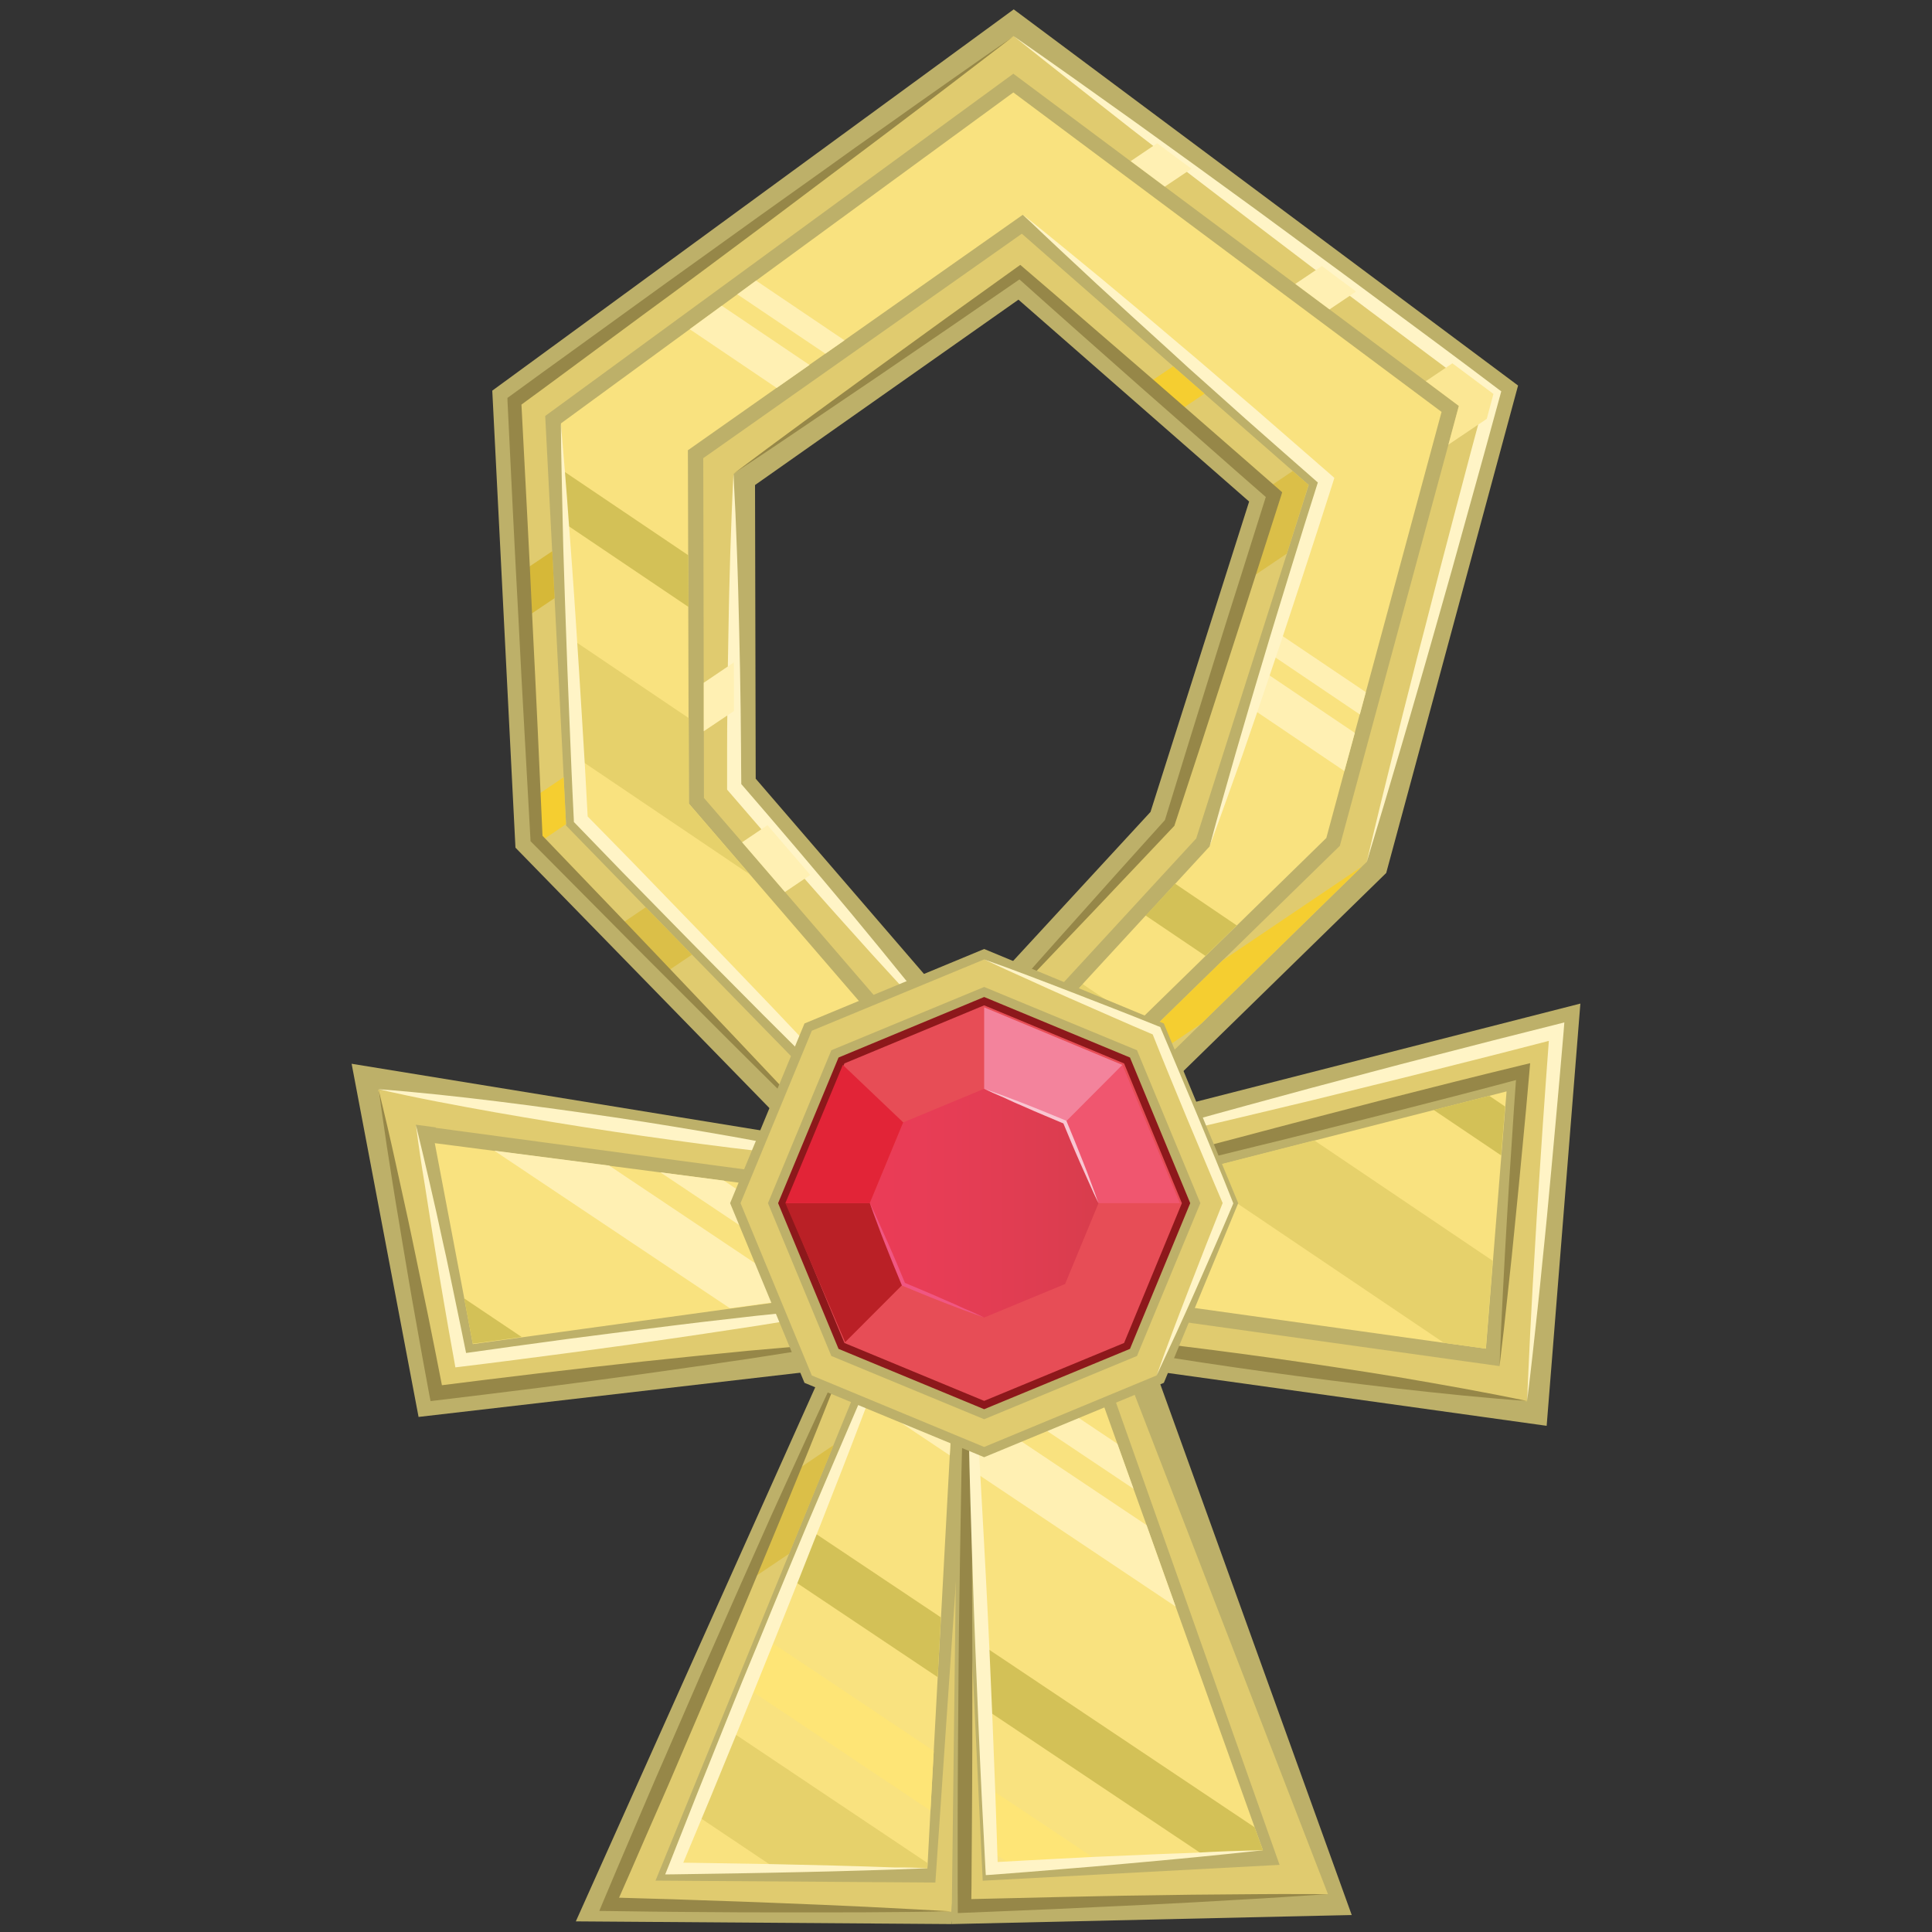 <svg xmlns="http://www.w3.org/2000/svg" xml:space="preserve" id="Layer_1" x="0" y="0" style="enable-background:new 0 0 2000 2000" version="1.1" viewBox="0 0 2000 2000">
  <rect x="0" y="0" width="2000" height="2000" fill="#333333" stroke="none"/>
  <style>
    .st0{fill:#bdb069}.st1{fill:#e0cb6f}.st2{fill:#f9e27f}.st3{fill:#fff0b3}.st4{fill:#d3c157}.st5{fill:#e6d16b}.st6{fill:#fff4c6}.st7{fill:#968748}.st8{fill:#fee576}.st10{fill:#f5ce30}.st11{fill:#dbbf48}
  </style>
  <path d="m782.3 806.1-.7-304 272.7-191.9 238.8 209L1191 840.5 995.1 1053 782.3 806.1zm818.8 669.9 34.9-437.1-459.6 117.4L1435 903.7l136.5-504.6L1049.4 9.7 509.6 404.4l24 473.1L825 1176.3l-461-75.1 69.3 365.6 418.6-48.5L596.1 1989l389 2.8 82.6-590.2 533.4 74.4z" class="st0"/>
  <path d="m1338.2 487.6-91.5-80-32.4-28.5-123.7-108.3-32.5-28.5-.4-.3-19.1 13.5L728 474.3l.1 41.1.4 191.4.1 50.2.1 69 39.6 45.9 44.3 51.5 181.1 210.2L1238.3 868l93.9-294.9 22.6-71.1-16.6-14.4zm-47.9 113.7L1210.6 852l-216 234.6-155.8-180.9-44.3-51.5-34.4-39.8-.1-78.4-.1-50.2-.4-191.4v-3.8l296.3-208.7 8.1 7.2 123.7 108.3 32.4 28.5 91.5 80 7.3 6.3-28.5 89.1zm-280.2 737-4.2 61.2 75.9-51.2-71.7-10zm-72.2-123-221.5-227-26.4 17.8L880 1201l-391.7-58.8-37.5 25.3 465.3 62.6 41.2 5.6-19.4-20.4zm400.3-727.7-91.5-80-32.4-28.5-123.7-108.3-32.5-28.5-.4-.3-19.1 13.5L728 474.3l.1 41.1.4 191.4.1 50.2.1 69 39.6 45.9 44.3 51.5 181.1 210.2L1238.3 868l93.9-294.9 22.6-71.1-16.6-14.4zm-47.9 113.7L1210.6 852l-216 234.6-155.8-180.9-44.3-51.5-34.4-39.8-.1-78.4-.1-50.2-.4-191.4v-3.8l296.3-208.7 8.1 7.2 123.7 108.3 32.4 28.5 91.5 80 7.3 6.3-28.5 89.1zm47.9-113.7-91.5-80-32.4-28.5-123.7-108.3-32.5-28.5-.4-.3-19.1 13.5L728 474.3l.1 41.1.4 191.4.1 50.2.1 69 39.6 45.9 44.3 51.5 181.1 210.2L1238.3 868l93.9-294.9 22.6-71.1-16.6-14.4zm-47.9 113.7L1210.6 852l-216 234.6-155.8-180.9-44.3-51.5-34.4-39.8-.1-78.4-.1-50.2-.4-191.4v-3.8l296.3-208.7 8.1 7.2 123.7 108.3 32.4 28.5 91.5 80 7.3 6.3-28.5 89.1zm-280.2 737-4.2 61.2 75.9-51.2-71.7-10zm328.1-850.7-91.5-80-32.4-28.5-123.7-108.3-32.5-28.5-.4-.3-19.1 13.5L728 474.3l.1 41.1.4 191.4.1 50.2.1 69 39.6 45.9 44.3 51.5 181.1 210.2L1238.3 868l93.9-294.9 22.6-71.1-16.6-14.4zm-47.9 113.7L1210.6 852l-216 234.6-155.8-180.9-44.3-51.5-34.4-39.8-.1-78.4-.1-50.2-.4-191.4v-3.8l296.3-208.7 8.1 7.2 123.7 108.3 32.4 28.5 91.5 80 7.3 6.3-28.5 89.1zm47.9-113.7-91.5-80-32.4-28.5-123.7-108.3-32.5-28.5-.4-.3-19.1 13.5L728 474.3l.1 41.1.4 191.4.1 50.2.1 69 39.6 45.9 44.3 51.5 181.1 210.2L1238.3 868l93.9-294.9 22.6-71.1-16.6-14.4zm-47.9 113.7L1210.6 852l-216 234.6-155.8-180.9-44.3-51.5-34.4-39.8-.1-78.4-.1-50.2-.4-191.4v-3.8l296.3-208.7 8.1 7.2 123.7 108.3 32.4 28.5 91.5 80 7.3 6.3-28.5 89.1zm-280.2 737-4.2 61.2 75.9-51.2-71.7-10zm328.1-850.7-91.5-80-32.4-28.5-123.7-108.3-32.5-28.5-.4-.3-19.1 13.5L728 474.3l.1 41.1.4 191.4.1 50.2.1 69 39.6 45.9 44.3 51.5 181.1 210.2L1238.3 868l93.9-294.9 22.6-71.1-16.6-14.4zm-47.9 113.7L1210.6 852l-216 234.6-155.8-180.9-44.3-51.5-34.4-39.8-.1-78.4-.1-50.2-.4-191.4v-3.8l296.3-208.7 8.1 7.2 123.7 108.3 32.4 28.5 91.5 80 7.3 6.3-28.5 89.1zm47.9-113.7-91.5-80-32.4-28.5-123.7-108.3-32.5-28.5-.4-.3-19.1 13.5L728 474.3l.1 41.1.4 191.4.1 50.2.1 69 39.6 45.9 44.3 51.5 181.1 210.2L1238.3 868l93.9-294.9 22.6-71.1-16.6-14.4zm-47.9 113.7L1210.6 852l-216 234.6-155.8-180.9-44.3-51.5-34.4-39.8-.1-78.4-.1-50.2-.4-191.4v-3.8l296.3-208.7 8.1 7.2 123.7 108.3 32.4 28.5 91.5 80 7.3 6.3-28.5 89.1zm-280.2 737-4.2 61.2 75.9-51.2-71.7-10zm328.1-850.7-91.5-80-32.4-28.5-123.7-108.3-32.5-28.5-.4-.3-19.1 13.5L728 474.3l.1 41.1.4 191.4.1 50.2.1 69 39.6 45.9 44.3 51.5 181.1 210.2L1238.3 868l93.9-294.9 22.6-71.1-16.6-14.4zm-47.9 113.7L1210.6 852l-216 234.6-155.8-180.9-44.3-51.5-34.4-39.8-.1-78.4-.1-50.2-.4-191.4v-3.8l296.3-208.7 8.1 7.2 123.7 108.3 32.4 28.5 91.5 80 7.3 6.3-28.5 89.1zm47.9-113.7-91.5-80-32.4-28.5-123.7-108.3-32.5-28.5-.4-.3-19.1 13.5L728 474.3l.1 41.1.4 191.4.1 50.2.1 69 39.6 45.9 44.3 51.5 181.1 210.2L1238.3 868l93.9-294.9 22.6-71.1-16.6-14.4zm-47.9 113.7L1210.6 852l-216 234.6-155.8-180.9-44.3-51.5-34.4-39.8-.1-78.4-.1-50.2-.4-191.4v-3.8l296.3-208.7 8.1 7.2 123.7 108.3 32.4 28.5 91.5 80 7.3 6.3-28.5 89.1zm-280.2 737-4.2 61.2 75.9-51.2-71.7-10zm328.1-850.7-91.5-80-32.4-28.5-123.7-108.3-32.5-28.5-.4-.3-19.1 13.5L728 474.3l.1 41.1.4 191.4.1 50.2.1 69 39.6 45.9 44.3 51.5 181.1 210.2L1238.3 868l93.9-294.9 22.6-71.1-16.6-14.4zm-47.9 113.7L1210.6 852l-216 234.6-155.8-180.9-44.3-51.5-34.4-39.8-.1-78.4-.1-50.2-.4-191.4v-3.8l296.3-208.7 8.1 7.2 123.7 108.3 32.4 28.5 91.5 80 7.3 6.3-28.5 89.1zm47.9-113.7-91.5-80-32.4-28.5-123.7-108.3-32.5-28.5-.4-.3-19.1 13.5L728 474.3l.1 41.1.4 191.4.1 50.2.1 69 39.6 45.9 44.3 51.5 181.1 210.2L1238.3 868l93.9-294.9 22.6-71.1-16.6-14.4zm-47.9 113.7L1210.6 852l-216 234.6-155.8-180.9-44.3-51.5-34.4-39.8-.1-78.4-.1-50.2-.4-191.4v-3.8l296.3-208.7 8.1 7.2 123.7 108.3 32.4 28.5 91.5 80 7.3 6.3-28.5 89.1zm47.9-113.7-91.5-80-32.4-28.5-123.7-108.3-32.5-28.5-.4-.3-19.1 13.5L728 474.3l.1 41.1.4 191.4.1 50.2.1 69 39.6 45.9 44.3 51.5 181.1 210.2L1238.3 868l93.9-294.9 22.6-71.1-16.6-14.4zm-47.9 113.7L1210.6 852l-216 234.6-155.8-180.9-44.3-51.5-34.4-39.8-.1-78.4-.1-50.2-.4-191.4v-3.8l296.3-208.7 8.1 7.2 123.7 108.3 32.4 28.5 91.5 80 7.3 6.3-28.5 89.1zm47.9-113.7-91.5-80-32.4-28.5-123.7-108.3-32.5-28.5-.4-.3-19.1 13.5L728 474.3l.1 41.1.4 191.4.1 50.2.1 69 39.6 45.9 44.3 51.5 181.1 210.2L1238.3 868l93.9-294.9 22.6-71.1-16.6-14.4zm-47.9 113.7L1210.6 852l-216 234.6-155.8-180.9-44.3-51.5-34.4-39.8-.1-78.4-.1-50.2-.4-191.4v-3.8l296.3-208.7 8.1 7.2 123.7 108.3 32.4 28.5 91.5 80 7.3 6.3-28.5 89.1zm138 513.6-326.7 83.5 142.1-138.9L1409.9 897l5.1-4.9 124-458.5 7-25.7-42.5-31.7-99.7-74.4-35.5-26.4-135-100.7-35.5-26.4-148.7-111-516.7 378.1 8.8 175.6 2.5 48.7 9.4 185.5 2.2 43.1 3.4 3.5 83.3 85.4 47.8 49.1 190 194.9-391.7-58.8-96.7-14.4 13.5 70.7 46.3 244.2 183.2-22.6 91.3-11.2 155.7-19.2-57.2 132.6-49.5 114.8-144.4 334.6 354.4 7.3 50.5-517.7 8.4-85.7 98.3 13.7 438.7 61.2 30-377.4.4-4.9-182.7 46.5zm124 299.3-370.6-51.8-99.9-14-71.7-10-4.2 61.2-5.9 85.3-31.7 463.9-289.7-2 138.3-338.5 45.9-112.4 60.2-147.3-135.2 18-93 12.3-218.1 29-43.5-229-2.8-14.6 20.3 2.7 465.3 62.6 41.2 5.6-19.6-20.2-221.3-226.7-47.8-49.1-82.5-84.6v-1.4l-2.5-48.7-9.4-185.3-2.5-48.7-7.2-139.9L1049 76.3l121.3 90.5 35.5 26.4 135 100.7 35.5 26.4 99.7 74.4 34.2 25.5-10.8 40.1L1387 875.6l-121.8 119-166.3 162.4-102.8 100.4 355.1-90.6 194.3-49.7 31.3-8-24.5 305.1zm-220.2-841.1 22.6-71.1-16.4-14.4-91.5-80-32.4-28.5-123.7-108.3-32.5-28.5-.4-.3-19.1 13.5L728 474.3l.1 41.1.4 191.4.1 50.2.1 69 39.6 45.9 44.3 51.5 181.1 210.2L1238.3 868l93.8-294.9zm-337.6 513.4L838.8 905.7l-44.3-51.5-34.4-39.8-.1-78.4-.1-50.2-.4-191.4v-3.8l296.3-208.7 8.1 7.2 123.7 108.3 32.4 28.5 91.5 80 7.3 6.3-28.3 89.2-79.9 250.6-216.1 234.5zm343.7-598.9-91.5-80-32.4-28.5-123.7-108.3-32.5-28.5-.4-.3-19.1 13.5L728 474.3l.1 41.1.4 191.4.1 50.2.1 69 39.6 45.9 44.3 51.5 181.1 210.2L1238.3 868l93.9-294.9 22.6-71.1-16.6-14.4zm-47.9 113.7L1210.6 852l-216 234.6-155.8-180.9-44.3-51.5-34.4-39.8-.1-78.4-.1-50.2-.4-191.4v-3.8l296.3-208.7 8.1 7.2 123.7 108.3 32.4 28.5 91.5 80 7.3 6.3-28.5 89.1zm47.9-113.7-91.5-80-32.4-28.5-123.7-108.3-32.5-28.5-.4-.3-19.1 13.5L728 474.3l.1 41.1.4 191.4.1 50.2.1 69 39.6 45.9 44.3 51.5 181.1 210.2L1238.3 868l93.9-294.9 22.6-71.1-16.6-14.4zm-47.9 113.7L1210.6 852l-216 234.6-155.8-180.9-44.3-51.5-34.4-39.8-.1-78.4-.1-50.2-.4-191.4v-3.8l296.3-208.7 8.1 7.2 123.7 108.3 32.4 28.5 91.5 80 7.3 6.3-28.5 89.1zm-280.2 737-4.2 61.2 75.9-51.2-71.7-10zm328.1-850.7-91.5-80-32.4-28.5-123.7-108.3-32.5-28.5-.4-.3-19.1 13.5L728 474.3l.1 41.1.4 191.4.1 50.2.1 69 39.6 45.9 44.3 51.5 181.1 210.2L1238.3 868l93.9-294.9 22.6-71.1-16.6-14.4zm-47.9 113.7L1210.6 852l-216 234.6-155.8-180.9-44.3-51.5-34.4-39.8-.1-78.4-.1-50.2-.4-191.4v-3.8l296.3-208.7 8.1 7.2 123.7 108.3 32.4 28.5 91.5 80 7.3 6.3-28.5 89.1zm47.9-113.7-91.5-80-32.4-28.5-123.7-108.3-32.5-28.5-.4-.3-19.1 13.5L728 474.3l.1 41.1.4 191.4.1 50.2.1 69 39.6 45.9 44.3 51.5 181.1 210.2L1238.3 868l93.9-294.9 22.6-71.1-16.6-14.4zm-47.9 113.7L1210.6 852l-216 234.6-155.8-180.9-44.3-51.5-34.4-39.8-.1-78.4-.1-50.2-.4-191.4v-3.8l296.3-208.7 8.1 7.2 123.7 108.3 32.4 28.5 91.5 80 7.3 6.3-28.5 89.1zm-280.2 737-4.2 61.2 75.9-51.2-71.7-10zm328.1-850.7-91.5-80-32.4-28.5-123.7-108.3-32.5-28.5-.4-.3-19.1 13.5L728 474.3l.1 41.1.4 191.4.1 50.2.1 69 39.6 45.9 44.3 51.5 181.1 210.2L1238.3 868l93.9-294.9 22.6-71.1-16.6-14.4zm-47.9 113.7L1210.6 852l-216 234.6-155.8-180.9-44.3-51.5-34.4-39.8-.1-78.4-.1-50.2-.4-191.4v-3.8l296.3-208.7 8.1 7.2 123.7 108.3 32.4 28.5 91.5 80 7.3 6.3-28.5 89.1zm47.9-113.7-91.5-80-32.4-28.5-123.7-108.3-32.5-28.5-.4-.3-19.1 13.5L728 474.3l.1 41.1.4 191.4.1 50.2.1 69 39.6 45.9 44.3 51.5 181.1 210.2L1238.3 868l93.9-294.9 22.6-71.1-16.6-14.4zm-47.9 113.7L1210.6 852l-216 234.6-155.8-180.9-44.3-51.5-34.4-39.8-.1-78.4-.1-50.2-.4-191.4v-3.8l296.3-208.7 8.1 7.2 123.7 108.3 32.4 28.5 91.5 80 7.3 6.3-28.5 89.1zm-280.2 737-4.2 61.2 75.9-51.2-71.7-10zm328.1-850.7-91.5-80-32.4-28.5-123.7-108.3-32.5-28.5-.4-.3-19.1 13.5L728 474.3l.1 41.1.4 191.4.1 50.2.1 69 39.6 45.9 44.3 51.5 181.1 210.2L1238.3 868l93.9-294.9 22.6-71.1-16.6-14.4zm-47.9 113.7L1210.6 852l-216 234.6-155.8-180.9-44.3-51.5-34.4-39.8-.1-78.4-.1-50.2-.4-191.4v-3.8l296.3-208.7 8.1 7.2 123.7 108.3 32.4 28.5 91.5 80 7.3 6.3-28.5 89.1zm47.9-113.7-91.5-80-32.4-28.5-123.7-108.3-32.5-28.5-.4-.3-19.1 13.5L728 474.3l.1 41.1.4 191.4.1 50.2.1 69 39.6 45.9 44.3 51.5 181.1 210.2L1238.3 868l93.9-294.9 22.6-71.1-16.6-14.4zm-47.9 113.7L1210.6 852l-216 234.6-155.8-180.9-44.3-51.5-34.4-39.8-.1-78.4-.1-50.2-.4-191.4v-3.8l296.3-208.7 8.1 7.2 123.7 108.3 32.4 28.5 91.5 80 7.3 6.3-28.5 89.1zm-280.2 737-4.2 61.2 75.9-51.2-71.7-10zm328.1-850.7-91.5-80-32.4-28.5-123.7-108.3-32.5-28.5-.4-.3-19.1 13.5L728 474.3l.1 41.1.4 191.4.1 50.2.1 69 39.6 45.9 44.3 51.5 181.1 210.2L1238.3 868l93.9-294.9 22.6-71.1-16.6-14.4zm-47.9 113.7L1210.6 852l-216 234.6-155.8-180.9-44.3-51.5-34.4-39.8-.1-78.4-.1-50.2-.4-191.4v-3.8l296.3-208.7 8.1 7.2 123.7 108.3 32.4 28.5 91.5 80 7.3 6.3-28.5 89.1zm47.9-113.7-91.5-80-32.4-28.5-123.7-108.3-32.5-28.5-.4-.3-19.1 13.5L728 474.3l.1 41.1.4 191.4.1 50.2.1 69 39.6 45.9 44.3 51.5 181.1 210.2L1238.3 868l93.9-294.9 22.6-71.1-16.6-14.4zm-47.9 113.7L1210.6 852l-216 234.6-155.8-180.9-44.3-51.5-34.4-39.8-.1-78.4-.1-50.2-.4-191.4v-3.8l296.3-208.7 8.1 7.2 123.7 108.3 32.4 28.5 91.5 80 7.3 6.3-28.5 89.1zm-280.2 737-4.2 61.2 75.9-51.2-71.7-10zm328.1-850.7-91.5-80-32.4-28.5-123.7-108.3-32.5-28.5-.4-.3-19.1 13.5L728 474.3l.1 41.1.4 191.4.1 50.2.1 69 39.6 45.9 44.3 51.5 181.1 210.2L1238.3 868l93.9-294.9 22.6-71.1-16.6-14.4zm-47.9 113.7L1210.6 852l-216 234.6-155.8-180.9-44.3-51.5-34.4-39.8-.1-78.4-.1-50.2-.4-191.4v-3.8l296.3-208.7 8.1 7.2 123.7 108.3 32.4 28.5 91.5 80 7.3 6.3-28.5 89.1zm47.9-113.7-91.5-80-32.4-28.5-123.7-108.3-32.5-28.5-.4-.3-19.1 13.5L728 474.3l.1 41.1.4 191.4.1 50.2.1 69 39.6 45.9 44.3 51.5 181.1 210.2L1238.3 868l93.9-294.9 22.6-71.1-16.6-14.4zm-47.9 113.7L1210.6 852l-216 234.6-155.8-180.9-44.3-51.5-34.4-39.8-.1-78.4-.1-50.2-.4-191.4v-3.8l296.3-208.7 8.1 7.2 123.7 108.3 32.4 28.5 91.5 80 7.3 6.3-28.5 89.1zm47.9-113.7-91.5-80-32.4-28.5-123.7-108.3-32.5-28.5-.4-.3-19.1 13.5L728 474.3l.1 41.1.4 191.4.1 50.2.1 69 39.6 45.9 44.3 51.5 181.1 210.2L1238.3 868l93.9-294.9 22.6-71.1-16.6-14.4zm-47.9 113.7L1210.6 852l-216 234.6-155.8-180.9-44.3-51.5-34.4-39.8-.1-78.4-.1-50.2-.4-191.4v-3.8l296.3-208.7 8.1 7.2 123.7 108.3 32.4 28.5 91.5 80 7.3 6.3-28.5 89.1z" class="st1"/>
  <path d="m1541.7 1134.4-57.4 14.7-123.6 31.6-127.9 32.7-289.4 73.9 35.9-35.1-229.7-29.9-65.8-8.6-53-6.9-119-15.4-61.7-8 30.6 161.1 8.8 46.9 50.8-7 215.5-29.7 79.4-10.9 35.4-4.9 43.9-6 29.5-4.1-7.6 18.7-11.4 27.9-9.1 22.4-20.5 50.4-55.6 136.6-20.5 50.4-25.3 62.1-20.5 50.4-18 44.2-35.4 87.1-22.4 55.1H960l.3-5.2 2.9-54.3 3.4-61.9 4.1-76.3 3.4-61.9 9.1-167.8 3.4-61.9 1.5-27.6 1.8-34.2 3.4-63 501.4 70.1 43.5 6 7.3-90.9 8.7-109.1 4.1-50.6 1.3-15.7-17.9 4.6zM1186 947.8l-65.2 70.8 57.5 38.9 69.6-68-61.9-41.7zm0 0-65.2 70.8 57.5 38.9 69.6-68-61.9-41.7zM1049 95.7 782.7 290.5l-19.4 14.2-16.1 11.8-33.2 24.3-133.3 97.5 2.5 49.1 2.8 55.3 6 119 6.2 123.2 3.2 63 386.1 396.2 118.7-116 72.1-70.4 69.6-68 32.4-31.6 92.7-90.6 18.7-69.2 10.7-39.6 5.2-19.2 6.3-23 78.4-290.1L1049 95.7zm273.5 559.2-7.2 22.4-5.9 18.7-12.2 38.6-45 141.6-35.8 38.9-30.3 33-65.2 70.8-67.6 73.4-59.8 65-217.1-251.9-63.3-73.5-.3-88.4-.3-115.2-.1-53.6-.3-108.6 91.7-64.5 33.9-23.8 16.4-11.5 19.8-13.9 184.8-130L1372.6 497l-50.1 157.9zM1186 947.8l-65.2 70.8 57.5 38.9 69.6-68-61.9-41.7zm0 0-65.2 70.8 57.5 38.9 69.6-68-61.9-41.7z" class="st2"/>
  <path d="m838 377.8-34 23.8-90-60.8 33.2-24.3zM1402.5 758.7l-10.8 39.5-94.4-63.8 12.2-38.4z" class="st3"/>
  <path d="m712.7 628.3-126.8-85.5-2.8-55.3 129.4 87.3zM1216.5 914.8l63.8 43.2-32.4 31.6-61.9-41.8zM1558.1 1145.5l-4.1 50.6-69.9-47.1 57.6-14.6z" class="st4"/>
  <path d="M776.4 905.4 598.2 785.1l-6.3-123.4L713 743.4l.1 88.5zM1120.8 1018.8l57.5 38.7-72.1 70.4-53-35.8zM1545.3 1305.2l-7.2 90.9-43.4-6-262.1-176.9 127.9-32.7z" class="st5"/>
  <path d="m874.2 352.3-19.8 13.8-91.1-61.4 19.4-14.2zM1413.9 716.5l-6.2 23.1-92.3-62.3 7.1-22.4z" class="st3"/>
  <path d="M430.6 1164.7c4.9 20.1 9.7 40.3 14.3 60.3l6.9 30.3 6.6 30.3 3.4 15.2 3.2 15.2 6.3 30.3 6.3 30.3 6.2 30.4-7.7-5.5c37.2-5.3 74.4-10.4 111.5-15.4 37.2-4.9 74.5-9.5 111.7-14.2l27.9-3.4 27.9-3.2 27.9-3.2 28.1-2.9 28.1-2.9 28.1-2.7c18.7-1.8 37.5-3.5 56.1-4.9-18.5 3.5-36.9 6.7-55.4 10l-27.8 4.6-27.8 4.5-27.8 4.5-27.8 4.2-27.8 4.2-27.8 4.1c-37.2 5.5-74.4 10.7-111.5 15.6-37.2 4.9-74.4 9.8-111.7 14.3l-6.6.8-1.1-6.3-5.5-30.6c-1.8-10.2-3.5-20.3-5.3-30.6l-5.2-30.6-2.5-15.3-2.5-15.3-4.9-30.6-4.8-30.6c-3.4-20-6.4-40.4-9-60.9zM391.6 1127.5c41.1 3.1 82.1 7.6 122.9 12.6 40.8 5.1 81.6 10.7 122.3 16.7s81.4 12.8 121.9 19.9c40.5 7.3 80.9 14.9 121.2 24.1-41.1-3.1-82.1-7.6-122.9-12.6-40.8-5.1-81.6-10.7-122.3-16.8s-81.4-12.8-121.9-19.9c-40.4-7.2-81-14.7-121.2-24zM759.3 490.6c1.5 26.9 2.7 54 3.6 80.9.6 13.5.8 26.9 1.3 40.5.4 13.5.7 26.9 1 40.5.7 26.9 1.1 54 1.5 80.9.1 13.5.3 26.9.4 40.5.1 13.5.1 26.9.3 40.5l-1.8-4.8c19.6 22.6 39 45.3 58.5 68.2 19.4 22.9 38.7 45.7 57.8 68.7l28.6 34.7 28.3 34.8c18.8 23.3 37.6 46.7 55.7 70.6-20.9-21.6-41.1-43.6-61.4-65.5L902.8 988l-30-33.4c-20.1-22.3-39.8-44.8-59.5-67.2-19.6-22.6-39.3-45.2-58.8-67.9l-1.8-2.1v-43.2c0-13.5.1-26.9.3-40.5.1-26.9.6-54 1.1-80.9.3-13.5.4-26.9.8-40.5.4-13.5.7-26.9 1.1-40.5.9-27.3 1.9-54.3 3.3-81.2z" class="st6"/>
  <path d="M881.5 1389.4c-35.6 6.3-71.3 11.8-107 17.3l-26.8 3.9c-9 1.4-17.8 2.7-26.8 3.9l-53.6 7.6c-35.8 4.9-71.5 9.7-107.5 14.3l-53.7 6.7-53.7 6.5-6.7.8-1.3-6.7c-4.9-26.2-9.7-52.6-14.3-78.8-4.8-26.2-9.1-52.6-13.6-79-2.2-13.2-4.3-26.4-6.6-39.6-2.1-13.2-4.3-26.4-6.3-39.6-2.1-13.2-4.2-26.4-6-39.6-2-13.2-3.9-26.4-5.8-39.7 3.2 13 6.2 26 9.3 39 3.1 13 5.9 26.1 8.8 39.1 2.9 13 5.8 26.1 8.6 39.1s5.8 26.1 8.4 39.1c5.5 26.1 10.9 52.3 16.3 78.4 5.3 26.2 10.5 52.3 15.6 78.6l-8-5.9 53.7-6.7 53.7-6.5c35.9-4.2 71.7-8.3 107.6-12.2l53.9-5.6c9-1 18-1.8 26.9-2.7l26.9-2.7c36-3.1 71.9-6.5 108-9z" class="st7"/>
  <path d="M1101.4 1198.2c42.1-12.6 84.2-24.6 126.5-36.5l31.7-8.8c10.5-2.9 21.2-5.9 31.7-8.7l63.6-17.3c42.4-11.2 84.7-22.6 127.2-33.5l63.7-16.4 63.8-16.1 9.8-2.5-.8 10.1c-2.7 31.8-5.5 63.7-8.4 95.5-2.8 31.8-5.9 63.7-8.8 95.4-1.5 15.9-3.2 31.8-4.8 47.7-1.5 15.9-3.2 31.8-4.9 47.7s-3.4 31.8-5.2 47.7c-1.8 15.9-3.6 31.7-5.6 47.7.6-16 1.3-32 2.1-48 .7-16 1.5-32 2.4-47.8.8-16 1.7-32 2.7-47.8 1-16 1.8-31.8 2.8-47.8 2.1-31.8 4.1-63.8 6.3-95.7 2.2-31.8 4.5-63.8 6.9-95.7l9 7.6-63.7 16.4-63.8 16.1c-42.5 10.8-85.2 21-127.7 31.6l-64 15.3c-10.7 2.5-21.3 5.1-32 7.6l-32 7.4c-42.8 10-85.4 19.8-128.5 28.8zM1049.2 37.3c42.5 29.5 84.5 59.5 126.5 89.5l62.8 45.3 62.7 45.6 62.4 45.9c20.8 15.3 41.7 30.6 62.3 46 41.5 30.7 83.1 61.4 124.3 92.6l3.9 2.9-1.3 4.8-16.6 60.5-16.8 60.5-16.8 60.5-17.1 60.3-8.6 30.2-8.7 30.2c-5.9 20.1-11.5 40.1-17.5 60.2-11.8 40.1-23.7 80.2-35.9 120.2 9.5-40.7 19.5-81.4 29.6-121.9 4.9-20.3 10.1-40.5 15.3-60.9l7.7-30.4 7.9-30.3 15.6-60.7 15.9-60.6 16-60.6 16.3-60.6 2.7 7.7c-41.5-30.7-82.8-61.7-124.2-92.7-20.6-15.4-41.2-31-61.9-46.7l-61.7-46.9-61.6-47.1-61.3-47.3c-40.8-32.1-81.6-63.9-121.9-96.2zM1145.2 1367.9c20.9 48.7 41.2 97.6 61.3 146.6l15 36.8 14.9 36.9c10 24.6 19.8 49.1 29.6 73.8l29.3 73.9 28.9 74.1c9.7 24.7 19.2 49.4 28.6 74.1 9.4 24.7 19.1 49.4 28.5 74.2l3.5 9.3-9.8.3-94.1 2.2c-31.4.6-62.7 1.3-94.1 1.7-31.4.4-62.7 1-94.1 1.1-15.7.1-31.4.3-47.1.3-15.7.1-31.4 0-47.1 0 15.7-1.1 31.3-2.1 47-3.1s31.3-2 47-2.8c31.3-1.8 62.7-3.5 94-5.1 31.3-1.5 62.7-2.9 94-4.5l94-3.9-6.3 9.5c-9.8-24.7-19.4-49.4-28.9-73.9-9.7-24.7-19.4-49.4-28.8-74.1l-28.5-74.2-28.1-74.4c-9.4-24.7-18.7-49.7-27.8-74.5l-13.9-37.3-13.6-37.3c-18.2-49.6-36.1-99.4-53.4-149.7z" class="st6"/>
  <path d="m993.3 1320-8.2 671.8 414.2-9.4-204-565.6" class="st0"/>
  <path d="M987.5 1243.9c-33.5-31.7-66.5-64-99.5-96.2-16.4-16.3-33-32.3-49.2-48.5l-49-48.8c-32.4-32.7-65.1-65.4-97.2-98.3l-48.4-49.4-48.1-49.7-2-2-.1-2.7c-.8-17.1-1.7-34.1-2.4-51.2l-2.1-51.2c-1.5-34.1-2.7-68.3-3.9-102.6-.7-17.1-1.1-34.2-1.7-51.2-.6-17.1-1.1-34.2-1.4-51.2-.4-17.1-.8-34.2-1.1-51.3-.4-17.1-.7-34.2-.8-51.3 1.5 17 2.9 34.1 4.3 51.1s2.7 34.1 3.9 51.2c1.4 17.1 2.5 34.1 3.8 51.2 1.1 17.1 2.5 34.1 3.5 51.2 2.2 34.1 4.5 68.2 6.5 102.4l3.1 51.2c1 17.1 1.8 34.1 2.8 51.2l-2.1-4.6 48.4 49.4 48.1 49.7c32.1 33 64 66.4 95.8 99.6l47.6 50.2c15.9 16.7 31.6 33.7 47.4 50.4 31.7 33.3 63 67.1 93.8 101.4z" class="st6"/>
  <path d="m1145.2 1367.9 229.5 592.9-376.2 12.4 2.6-653.2" class="st1"/>
  <path d="m987.8 1327.7 29.5 619.2 307.3-16.4-209.3-591.6" class="st0"/>
  <path d="M1580.9 1450.3c-45.2-3.2-90.2-7.9-135.1-13-44.9-5.2-89.8-10.9-134.5-17.1-44.8-6.2-89.5-13-134.1-20.3-44.6-7.4-89.1-15.2-133.4-24.6 45.2 3.2 90.2 7.9 135.1 12.9 44.9 5.2 89.8 10.9 134.5 17.1 44.8 6.3 89.5 13 134.1 20.3 44.5 7.6 89.1 15.4 133.4 24.7z" class="st7"/>
  <path d="m1307.4 1915.4-62.9 4-107.4 7.2-87.3 5.7-23.1 1.6-.7-17.6-2.9-65.9-3.5-81.4-2.6-65.9-7.6-178.9-2.8-66-1.1-29.4-1.6-36.4-2.8-64.7 98.9 8.5 56.7 158.4 16.7 46.6 13.5 37.6 30.1 84.3 81.8 228.5z" class="st2"/>
  <path d="M630.6 1206.6 835 1343.4l-79.4 10.9-243.9-163.1zM915.8 1397.4l70.7 47.3-3.3 61.9-87.9-58.8zM1217 1663.1l-207.6-138.9-2.8-66 180.3 120.6z" class="st3"/>
  <path d="m480.5 1344.1 59.6 40-50.7 6.9zM839.8 1584.6l134.2 89.7-3.3 61.9-151.4-101.3zM1307.4 1915.4l-62.9 4-224.9-150.4-2.6-65.9 281.8 188.5z" class="st4"/>
  <path d="m793.9 1697.1 172.7 115.4-3.4 61.9-189.8-127zM1137.1 1926.6l-87.3 5.7-23.8-16-2.9-65.9z" class="st8"/>
  <path d="m960.3 1928.7-.3 5.3-157.5-.1-82.4-55.2 35.4-87.1z" class="st5"/>
  <path d="m1173.4 1541.2-167.9-112.4-17.6-11.6-63-42.2-54.5-36.5-186.8-124.9 65.8 8.6 165 110.3 21.9 14.5 53.6 36 14 9.4 152.8 102.2z" class="st3"/>
  <path d="M1374.7 1960.8c-15.7 1.1-31.3 2.1-47 3.1s-31.3 2-47 2.8l-47 2.7-47 2.4c-15.7.8-31.3 1.5-47 2.2l-47 2.2-94 3.9-7.2.3v-7.3l-.1-20.5v-61.3c.1-27.2 0-54.4.3-81.6l.6-81.6c.1-27.2.6-54.4 1-81.6l.6-40.8.7-40.8.7-40.8 1-40.8c1.3-54.4 2.8-108.9 4.9-163.3 1.8 54.4 2.8 108.9 3.6 163.3l.6 40.8.4 40.8.4 40.8.1 40.8c.1 27.2.3 54.4.3 81.6l-.1 81.6c0 27.2-.3 54.4-.4 81.6l-.3 40.8-.1 20.5-.3 20.5-7.2-7 94.1-2.2 47-1c15.7-.3 31.4-.7 47-.8l47-.7 47-.4c15.7-.1 31.4-.3 47.1-.3 15.9 0 31.6 0 47.3.1z" class="st7"/>
  <path d="M1307.4 1915.4c-23.3 2.5-46.7 4.9-70 7.2-23.3 2.2-46.7 4.5-70 6.5l-35.1 3.1-35.1 2.9c-23.4 2-46.7 3.8-70.1 5.6l-6.6.4-.4-6.7c-2.7-50.5-5.2-101-7.3-151.5-2.1-50.5-4.2-101-5.8-151.5-.8-25.3-1.7-50.5-2.4-75.8-.7-25.3-1.4-50.5-1.8-75.8l-.7-37.9-.6-37.9c-.3-25.3-.6-50.6-.6-75.9 2.1 25.3 4.1 50.4 5.9 75.6l2.7 37.9 2.4 37.9c1.7 25.3 3.1 50.5 4.5 75.8 1.5 25.3 2.7 50.5 4.1 75.8 2.7 50.5 4.9 101 7 151.5 2.1 50.5 3.9 101 5.5 151.5l-6.9-6.2c23.4-1.4 46.9-2.5 70.3-3.8l35.1-1.8 35.1-1.5c23.4-1.1 46.9-2 70.3-2.8 23.5-1.4 46.9-2.2 70.5-2.6zM1252.2 876.1c8.6-32.1 17.7-64 26.8-95.8 9.3-31.8 18.5-63.7 28.1-95.4 9.4-31.8 19.2-63.4 28.9-95.1 9.7-31.7 19.6-63.3 29.7-95l2.2 7.9c-26.2-22.9-52.2-45.9-78.3-68.9l-38.9-34.8-19.5-17.4L1212 364l-38.6-35.1-38.4-35.2c-25.5-23.7-50.9-47.3-76-71.4 27.2 21.6 54 43.8 80.9 65.9l40 33.4 39.8 33.7 19.9 16.8 19.8 17L1299 423c26.2 22.7 52.5 45.6 78.7 68.5l3.6 3.2-1.4 4.6c-10.1 31.6-20.2 63.1-30.6 94.7-10.4 31.4-20.6 63-31.3 94.4-10.5 31.4-21.3 62.8-32.1 94.1-11.2 31.2-22.2 62.5-33.7 93.6z" class="st6"/>
  <path d="m571.7 570.6 2.4 48.6-30.3 20.4-2.5-48.6z" style="fill:#d6b838"/>
  <path d="m1233.4 174.7-27.6 18.5-35.3-26.4 27.4-18.5z" class="st3"/>
  <path d="m583.5 804.6 2.4 48.6-27.1 18.4-3.5-3.5-2.1-43.1z" class="st10"/>
  <path d="m759.8 736-31.3 21v-50.2l31.2-21.1z" class="st3"/>
  <path d="m1214.4 379.2 32.5 28.3-26.9 18.1-32.4-28.3z" class="st10"/>
  <path d="m1403.8 301.8-27.5 18.5-35.4-26.4 27.5-18.5z" class="st3"/>
  <path d="m937.9 1215.3 19.6 20.2-41.4-5.6zM1409.9 897l-166.2 162.5-144.8 97.5 166.4-162.5z" class="st10"/>
  <path d="m668.5 939.2 47.8 49.1L690 1006l-47.9-49z" class="st11"/>
  <path d="m838.8 905.7-26.2 17.7-44.4-51.5 26.3-17.7z" class="st3"/>
  <path d="m1338.2 487.6 16.4 14.3-22.5 71.2-41.8 28.2 28.3-89.3-7.2-6.3z" class="st11"/>
  <path d="m1546 407.8-6.9 25.8-39.7 26.7 10.8-40.1-34.2-25.6 27.5-18.5z" style="fill:#fbe794"/>
  <path d="m824.4 1522 38.5-26-46 112.4-42.1 28.3z" class="st11"/>
  <path d="M985 1978.6c-29.6.6-59.1.8-88.7 1l-44.3.1h-44.3c-14.7 0-29.6-.1-44.3-.1l-44.3-.3c-14.7 0-29.6-.3-44.3-.4l-44.3-.6-10.1-.1 3.9-9.4c10.2-24.4 20.6-48.7 31-73l15.6-36.5c5.2-12.2 10.4-24.3 15.7-36.3l31.6-72.7c5.2-12.1 10.5-24.3 15.9-36.3l16-36.2 16-36.2 16.1-36.2 16.1-36.2 16.4-36.1c21.9-48.1 43.9-96.1 66.8-143.8-19.1 49.2-38.7 98.3-58.8 147.2l-15 36.6-15.2 36.6-15.2 36.6-15.3 36.5-15.4 36.5c-5.1 12.2-10.2 24.4-15.4 36.5l-31.1 72.8c-5.2 12.2-10.4 24.3-15.7 36.3l-15.9 36.3c-10.5 24.3-21 48.4-31.7 72.5l-6.2-9.5 44.3 1.3c14.7.4 29.6.8 44.3 1.4l44.3 1.5c14.7.6 29.5 1 44.3 1.7l44.3 1.8 44.3 2c29.5 1.5 59 3 88.6 4.7z" class="st7"/>
  <path d="m1181.8 1362.3-39.5 26.7-98.5-13.6-8.3 85.7-35.5 23.9 5.9-85.5 75.9-51.1z" class="st11"/>
  <path d="M1552.3 1414.2c1-25.5 2.1-50.9 3.5-76.5l2-38.2 2.2-38.2c1.4-25.5 3.1-50.9 4.8-76.3 1.5-25.4 3.4-50.9 5.2-76.3l8.3 7c-48.3 12.9-96.7 25.4-145.1 37.7s-96.8 24.6-145.3 36.3l-36.3 9-36.5 8.7c-24.3 5.8-48.5 11.6-73 17.3l-36.5 8.4-36.5 8.3c-24.4 5.5-48.8 10.8-73.2 16 24-7.2 48-14.2 72-21l36.1-10.2 36.1-10.1c24-6.7 48.1-13.3 72.2-19.8l36.2-9.8 36.2-9.5c48.3-12.9 96.7-25.4 144.9-37.9 48.4-12.3 96.8-24.6 145.3-36.3l9.1-2.2-.8 9.3c-2.2 25.4-4.5 50.8-7 76.2-2.4 25.4-4.8 50.8-7.4 76.2l-3.8 38-4.1 38c-2.6 25.2-5.5 50.6-8.6 75.9zM880.1 1200.9l-41.5-40.7-41.4-40.8c-27.5-27.4-55-54.6-82.3-82.1-27.4-27.4-54.9-54.7-82.1-82.3l-81.9-82.5-1.7-1.7-.1-2.4-6.3-113.2-3.1-56.5-2.9-56.5c-2-37.7-4.1-75.5-5.9-113.2l-5.5-113.2-.1-3.9 3.1-2.2 32.4-23.6 32.4-23.4 64.8-46.9 32.4-23.4 32.5-23.3 65-46.7L853 176l32.5-23.3 32.7-23.1c21.7-15.4 43.5-30.9 65.4-46.2 21.7-15.4 43.8-30.6 65.7-45.9-21.2 16.3-42.4 32.5-63.6 48.7s-42.5 32.3-63.8 48.4l-32 24.1-32 24-63.8 48-64.1 47.8-32.1 23.8-32.3 23.7-64.4 47.6-32.2 23.8-32.3 23.7 2.9-6.2 5.9 113.2c2 37.7 3.8 75.5 5.6 113.2l2.8 56.5 2.7 56.5 5.1 113.2-1.8-4.1 80.5 83.9c26.8 27.9 53.4 56.1 80.2 84.2 26.8 28.1 53.3 56.3 80 84.5l39.8 42.4 39.7 42.5z" class="st7"/>
  <path d="m994.5 1086.5 26.2-30 26.4-29.9c17.5-19.9 35.2-39.7 52.9-59.6 17.7-19.9 35.5-39.6 53.2-59.5l26.7-29.7 26.7-29.6-1.1 2.1 26.2-85.2 26.5-85.2 13.3-42.5 13.5-42.5 26.8-85 2.1 7.7c-22-19.1-43.8-38.4-65.7-57.7l-65.7-57.7-65.4-57.9c-21.7-19.4-43.6-38.6-65.2-58.1l7.3.4-74.6 51.3-74.8 51.1-75.2 50.9-37.6 25.4-37.7 25.1 36.3-27.1 36.5-26.9 73.2-53.4 73.4-53.2 73.7-52.9 3.8-2.7 3.6 3.1c22.2 18.9 44.2 38 66.2 57.1l66.1 57.1 65.8 57.4c21.9 19.2 43.9 38.2 65.8 57.5l3.6 3.2-1.4 4.6-27.2 84.9-13.6 42.5-13.7 42.4-27.5 84.9-27.8 84.7-.4 1.3-.8.8-27.4 29-27.4 28.9c-18.2 19.2-36.5 38.7-54.9 57.8-18.4 19.2-36.6 38.6-55.1 57.7l-27.6 28.8-28 28.6z" class="st7"/>
  <path d="M960 1934c-10.9.4-21.9.8-32.8 1.3l-32.8 1c-21.9.6-43.8 1.3-65.5 1.7-21.9.4-43.8 1-65.5 1.3l-65.5 1-9.3.1 3.5-8.7 30-75.9 30.4-75.8 15.3-37.9 15.6-37.7c10.4-25.3 20.6-50.4 31.1-75.5l15.7-37.7c5.2-12.6 10.5-25.1 15.9-37.7l16-37.6c5.3-12.5 10.7-25.1 16.1-37.6l16.1-37.5 16.4-37.5c10.9-25 22-49.8 33.4-74.6-9.3 25.7-18.7 51.2-28.2 76.7l-14.4 38.3-14.6 38.2c-4.8 12.8-9.8 25.4-14.7 38.2l-14.9 38c-4.9 12.8-10 25.4-15 38l-15 38c-10 25.4-20.2 50.5-30.4 75.9l-15.3 37.9-15.4 37.9-31 75.6-31.4 75.3-5.8-8.6 65.5 1c21.9.3 43.8.8 65.5 1.3 21.9.4 43.8 1.1 65.5 1.7l32.8 1.1c10.8-.2 21.8.3 32.7.8z" class="st6"/>
  <path d="m1281.8 1245.5-77 186-186 77-186-77-77-186 77-186 186-77.1 186 77.1z" class="st0"/>
  <path d="m840.4 1423.9-73.8-178.4 73.8-178.5 178.4-73.8 178.4 73.8 74 178.5-74 178.4-178.4 74z" class="st1"/>
  <path d="M860.6 1403.7 795 1245.5l65.6-158.3 158.2-65.5 158.2 65.5 65.6 158.3-65.6 158.2-158.2 65.5z" class="st0"/>
  <path d="m1227.8 1245.5-61.1 147.8-147.9 61.2-147.7-61.2-61.3-147.8 61.3-147.7 147.7-61.4 147.9 61.4z" style="fill:#e74d56;stroke:#8d181b;stroke-width:7.974;stroke-miterlimit:10"/>
  <linearGradient id="SVGID_1_" x1="900.395" x2="1137.202" y1="754.522" y2="754.522" gradientTransform="matrix(1 0 0 -1 0 2000)" gradientUnits="userSpaceOnUse">
    <stop offset="0" style="stop-color:#eb3c57"/>
    <stop offset=".359" style="stop-color:#e63d55"/>
    <stop offset=".802" style="stop-color:#dd3d50"/>
    <stop offset="1" style="stop-color:#d83d4c"/>
  </linearGradient>
  <path d="m935 1329.2-34.6-83.7 34.6-83.6 83.8-34.8 83.8 34.8 34.6 83.6-34.6 83.7-83.8 34.7z" style="fill:url(#SVGID_1_)"/>
  <path d="M813 1245.5h87.4l34.6 83.7-60.1 60.2z" style="fill:#ba2026"/>
  <path d="m1102.6 1161.9 59.3-59.5 59.5 143.1h-84.2z" style="fill:#f0566f"/>
  <path d="M1018.8 1127.1v-84.3l143.1 59.6-59.3 59.5z" style="fill:#f3839c"/>
  <path d="M813 1245.5h87.4l34.6-83.6-62.5-59.5z" style="fill:#e22437"/>
  <path d="M1018.8 1127.1c7.2 2.5 14.2 5.2 21.3 7.7 7 2.7 14.2 5.3 21.2 8.1 7 2.7 14 5.6 21 8.4l20.9 8.6.7.3.3.7 8.6 20.9 8.4 21c2.8 7 5.5 14 8.1 21.2 2.7 7 5.3 14.2 7.7 21.3-3.4-6.9-6.5-13.7-9.5-20.6-3.1-6.9-6.2-13.7-9.3-20.8-3.1-6.9-6-13.9-9-20.8l-8.7-20.9 1.1 1.1-20.9-8.8c-6.9-2.9-13.9-5.9-20.8-9-6.9-2.9-13.9-6-20.8-9.3-6.6-2.7-13.4-5.8-20.3-9.1z" style="fill:#f9c6d2"/>
  <path d="M1018.8 1363.9c-7.2-2.5-14.2-5.2-21.3-7.7-7-2.7-14.2-5.3-21.2-8.1-7-2.7-14-5.6-21-8.4l-20.9-8.6-.7-.3-.3-.7-8.6-20.9-8.4-21c-2.8-7-5.5-14-8.1-21.2-2.7-7-5.3-14.2-7.7-21.3 3.4 6.9 6.5 13.7 9.5 20.6 3.1 6.9 6.2 13.7 9.3 20.8 3.1 6.9 6 13.9 9 20.8l8.7 20.9-1.1-1.1 20.9 8.8c6.9 2.9 13.9 5.9 20.8 9 6.9 2.9 13.9 6 20.8 9.3 6.7 2.6 13.6 5.9 20.3 9.1z" style="fill:#f05682"/>
  <path d="M1018.8 993.2c15.2 5.3 30.3 10.9 45.3 16.6l22.6 8.6 22.6 8.7c15 5.8 30 11.6 45 17.5l22.4 8.8 22.4 9 2 .8.8 2c6.3 14.9 12.6 29.6 18.8 44.5l18.7 44.5 18.4 44.6c6.2 14.9 12.1 29.9 18.1 44.8l.8 2.1-.8 2c-6.3 14.9-12.6 29.6-19.1 44.3-6.5 14.7-12.9 29.5-19.4 44.2l-9.8 22-10 22c-6.7 14.6-13.5 29.3-20.3 43.8 5.3-15.2 10.9-30.3 16.6-45.5l8.6-22.6 8.7-22.6c5.8-15 11.6-30 17.5-45s11.8-29.9 17.8-44.9v3.9c-6.3-14.7-12.6-29.6-18.8-44.5l-18.7-44.5-18.4-44.6c-6.2-14.9-12.1-29.9-18.1-44.8l2.8 2.8-22.2-9.5-22.2-9.7c-14.7-6.5-29.5-12.9-44.2-19.4l-22-9.8-22-10c-14.7-6.5-29.3-13.2-43.9-20.1z" class="st6"/>
</svg>
